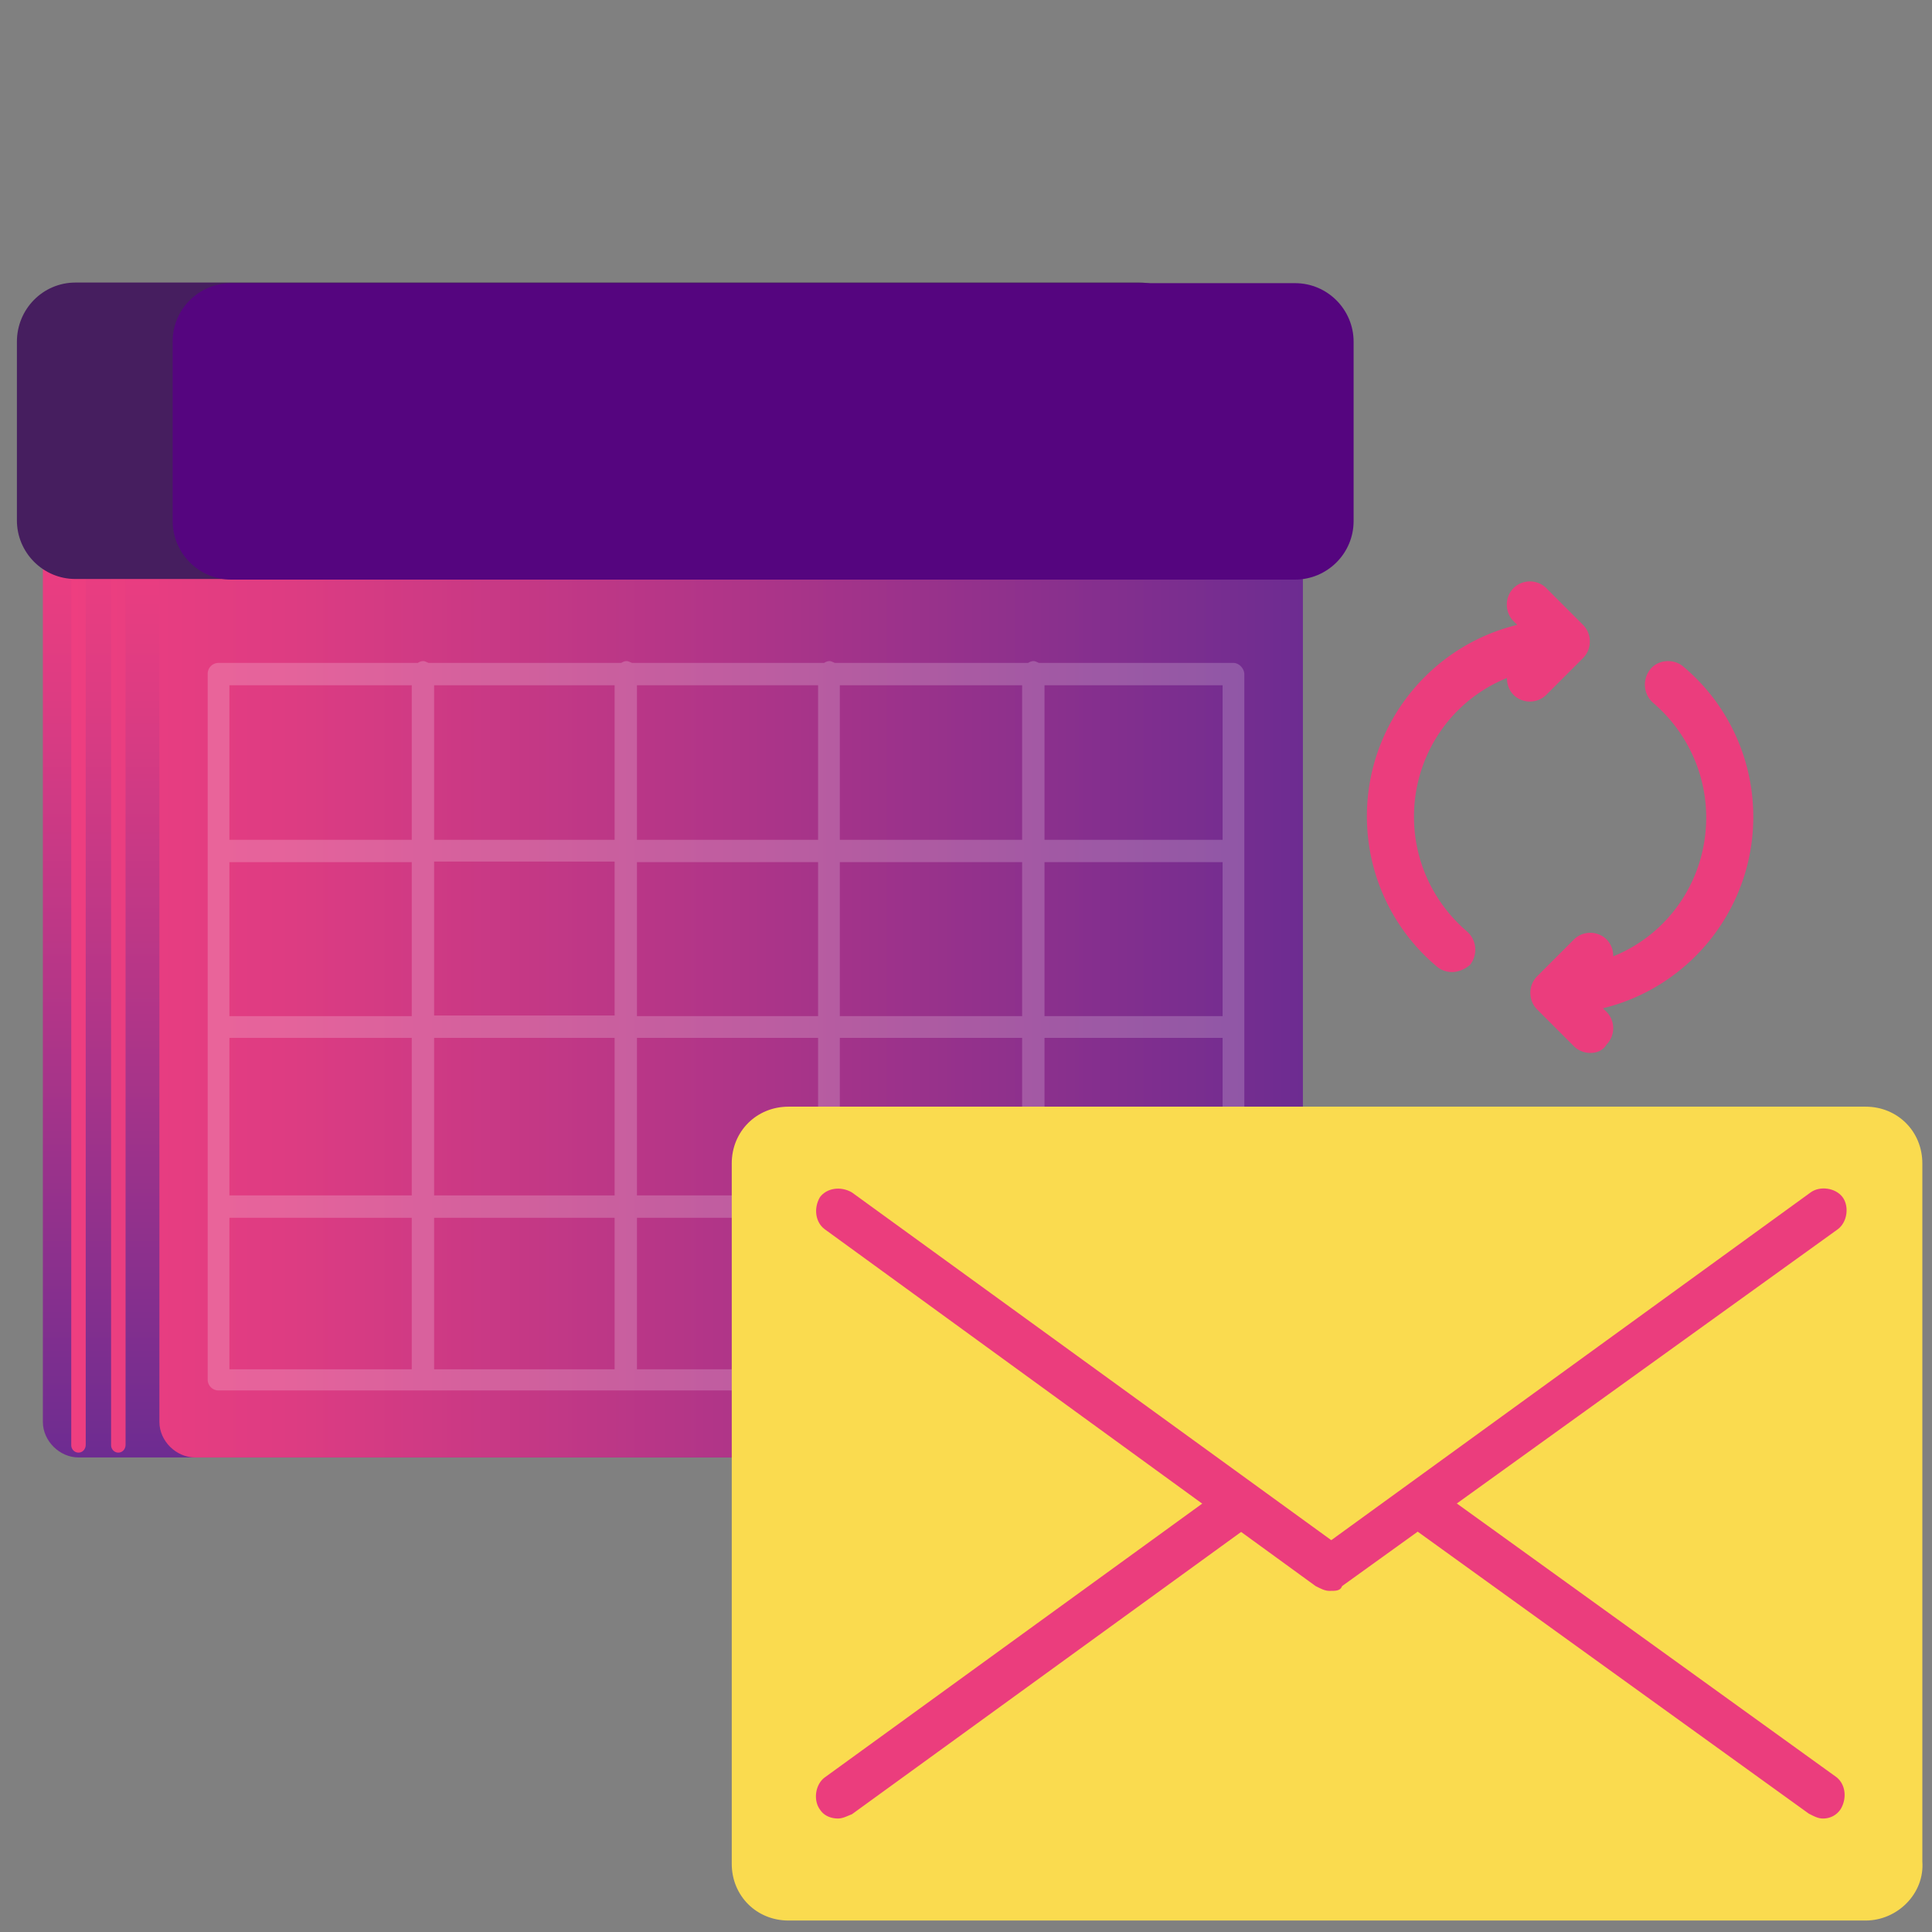 <svg xmlns="http://www.w3.org/2000/svg" viewBox="0 0 320 320" xmlns:v="https://vecta.io/nano"><rect x="0" y="0" width="320" height="320" fill="#808080" stroke="none"/><linearGradient id="A" gradientUnits="userSpaceOnUse" x1="101.814" y1="241.33" x2="101.814" y2="88.015"><stop offset="0" stop-color="#6d2c91"/><stop offset=".467" stop-color="#b03588"/><stop offset=".821" stop-color="#dd3c82"/><stop offset="1" stop-color="#ee3e80"/></linearGradient><path d="M13 88h177.6c3.1 0 5.9 2.7 5.9 5.9v141.6c0 3.1-2.7 5.9-5.9 5.9H13c-3.1 0-5.9-2.7-5.9-5.9V93.8c0-3.1 2.5-5.8 5.9-5.8z" fill="url(#A)"/><linearGradient id="B" gradientUnits="userSpaceOnUse" x1="215.733" y1="164.672" x2="11.827" y2="164.672"><stop offset="0" stop-color="#6d2c91"/><stop offset=".467" stop-color="#b03588"/><stop offset=".821" stop-color="#dd3c82"/><stop offset="1" stop-color="#ee3e80"/></linearGradient><path d="M19.6 240.6c-.7 0-1.2-.6-1.2-1.2V94.6c0-.7.6-1.2 1.2-1.2s1.2.6 1.2 1.2v144.7c0 .7-.5 1.3-1.2 1.3h0zm-6.6 0c-.7 0-1.2-.6-1.2-1.2V94.6c0-.7.6-1.2 1.2-1.2s1.2.6 1.2 1.2v144.7c0 .7-.5 1.3-1.2 1.3h0zM32.3 88h177.6c3.1 0 5.9 2.7 5.9 5.9v141.6c0 3.1-2.7 5.9-5.9 5.9H32.3c-3.1 0-5.9-2.7-5.9-5.9V93.8c0-3.1 2.4-5.8 5.9-5.8h0z" fill="url(#B)"/><path d="M12.5 46.8h176.2c5.4 0 9.7 4.4 9.7 9.7v29.7c0 5.4-4.4 9.7-9.7 9.7H12.5c-5.4 0-9.7-4.4-9.7-9.7V56.6c0-5.4 4.3-9.8 9.7-9.8z" fill="#461e5f"/><path d="M38.3 46.9h176.2c5.4 0 9.7 4.4 9.7 9.7v29.7c0 5.4-4.4 9.7-9.7 9.7H38.3c-5.4 0-9.7-4.4-9.7-9.7V56.7c-.1-5.4 4.3-9.8 9.7-9.8z" fill="#55057f"/><path d="M204.3 109.8h-32.2c-.3-.1-.6-.3-.9-.3s-.6.1-.9.3h-32c-.3-.1-.6-.3-.9-.3s-.6.1-.9.3h-31.8c-.3-.1-.6-.3-.9-.3s-.6.1-.9.3H71c-.3-.1-.6-.3-.9-.3s-.6.1-.9.3h-33a1.79 1.79 0 0 0-1.8 1.8v116.9a1.79 1.79 0 0 0 1.8 1.8h168.1a1.79 1.79 0 0 0 1.8-1.8V111.7c0-1-.9-1.9-1.8-1.9zm-1.9 58.5H173v-25.5h29.5v25.5zm-33.1 0h-30.2v-25.5h30.2v25.5zm-63.8 0v-25.5h30v25.5h-30zm30 3.6V198h-30v-26.1h30zm3.6-32.8v-25.6h30.2v25.6h-30.2 0zm-3.6 0h-30v-25.6h30v25.6h0zm-33.7 0H71.9v-25.6h29.9v25.6zm0 3.6v25.5H71.9v-25.5h29.9zm-33.6 25.6H38v-25.5h30.2c0-.1 0 25.5 0 25.5zM38 171.9h30.2V198H38v-26.1zm33.9 0h29.9V198H71.9v-26.1zm29.9 29.8v25.1H71.9v-25.1h29.9zm3.7 0h30v25.1h-30v-25.1h0zm33.6 0h30.2v25.1h-30.2v-25.1zm0-3.7v-26.1h30.2V198h-30.2zm33.9-26.1h29.5V198H173v-26.1h0zm29.4-32.8H173v-25.6h29.5v25.6zM68.2 113.5v25.6H38v-25.6h30.2zM38 201.7h30.2v25.1H38v-25.1zm135 25.1v-25.1h29.5v25.1H173z" opacity=".2" fill="#fff" enable-background="new"/><path d="M309 318.1H130.6c-5.3 0-9.4-4.1-9.4-9.4v-116c0-5.3 4.1-9.4 9.4-9.4H309c5.3 0 9.4 4.1 9.4 9.4v115.6c.4 5.3-4.1 9.8-9.4 9.8z" fill="#fadb4f"/><g fill="#eb3d7d"><path d="M220.2 263.5c-.8 0-1.5-.4-2.3-.8l-81.3-59.1c-1.5-1.1-1.9-3.4-.8-5.3 1.1-1.5 3.4-1.9 5.3-.8l79.4 57.6 79.4-57.6c1.5-1.1 4.1-.8 5.3.8 1.1 1.5.8 4.1-.8 5.3l-82.1 59.1c-.3.8-1 .8-2.1.8h0z"/><path d="M138.8 301.2c-1.1 0-2.3-.4-3-1.5-1.1-1.5-.8-4.1.8-5.3l65.9-47.8c1.5-1.1 4.1-.8 5.3.8s.8 4.1-.8 5.3l-65.9 47.8c-.8.3-1.5.7-2.3.7h0zm163.1 0c-.8 0-1.5-.4-2.3-.8l-66.3-47.8c-1.5-1.1-1.9-3.4-.8-5.3 1.1-1.5 3.4-1.9 5.3-.8l66.3 47.8c1.5 1.1 1.9 3.4.8 5.3a3.42 3.42 0 0 1-3 1.6zM240.5 161c-.9 0-1.8-.3-2.5-.9-7.4-6.2-11.6-15.3-11.6-24.9 0-15.2 10.5-28.2 24.9-31.7l-.6-.6c-1.5-1.5-1.5-4 0-5.5.7-.7 1.7-1.1 2.7-1.1s2 .4 2.7 1.1l6.1 6.1c1.5 1.5 1.5 4 0 5.5l-6.1 6.1c-.7.7-1.7 1.1-2.7 1.1s-2-.4-2.7-1.1-1.1-1.7-1.1-2.7v-.1c-9.2 3.7-15.4 12.7-15.4 23 0 7.3 3.2 14.2 8.8 19 1.6 1.4 1.8 3.8.5 5.5-.8.7-1.9 1.2-3 1.2h0zm22.9 13.4c-1 0-2-.4-2.7-1.1l-6.1-6.1c-1.5-1.5-1.5-4 0-5.5l6.1-6.1c.7-.7 1.7-1.1 2.7-1.1s2 .4 2.7 1.1 1.1 1.7 1.1 2.7v.1c9.2-3.7 15.4-12.7 15.4-23 0-7.3-3.2-14.2-8.8-19-1.6-1.4-1.8-3.8-.5-5.5.7-.9 1.8-1.4 3-1.4.9 0 1.8.3 2.5.9 7.4 6.2 11.6 15.3 11.6 24.9 0 15.2-10.5 28.2-24.9 31.7l.6.6c.7.7 1.1 1.7 1.1 2.7s-.4 2-1.1 2.7c-.6 1-1.6 1.4-2.7 1.4h0z"/></g></svg>
